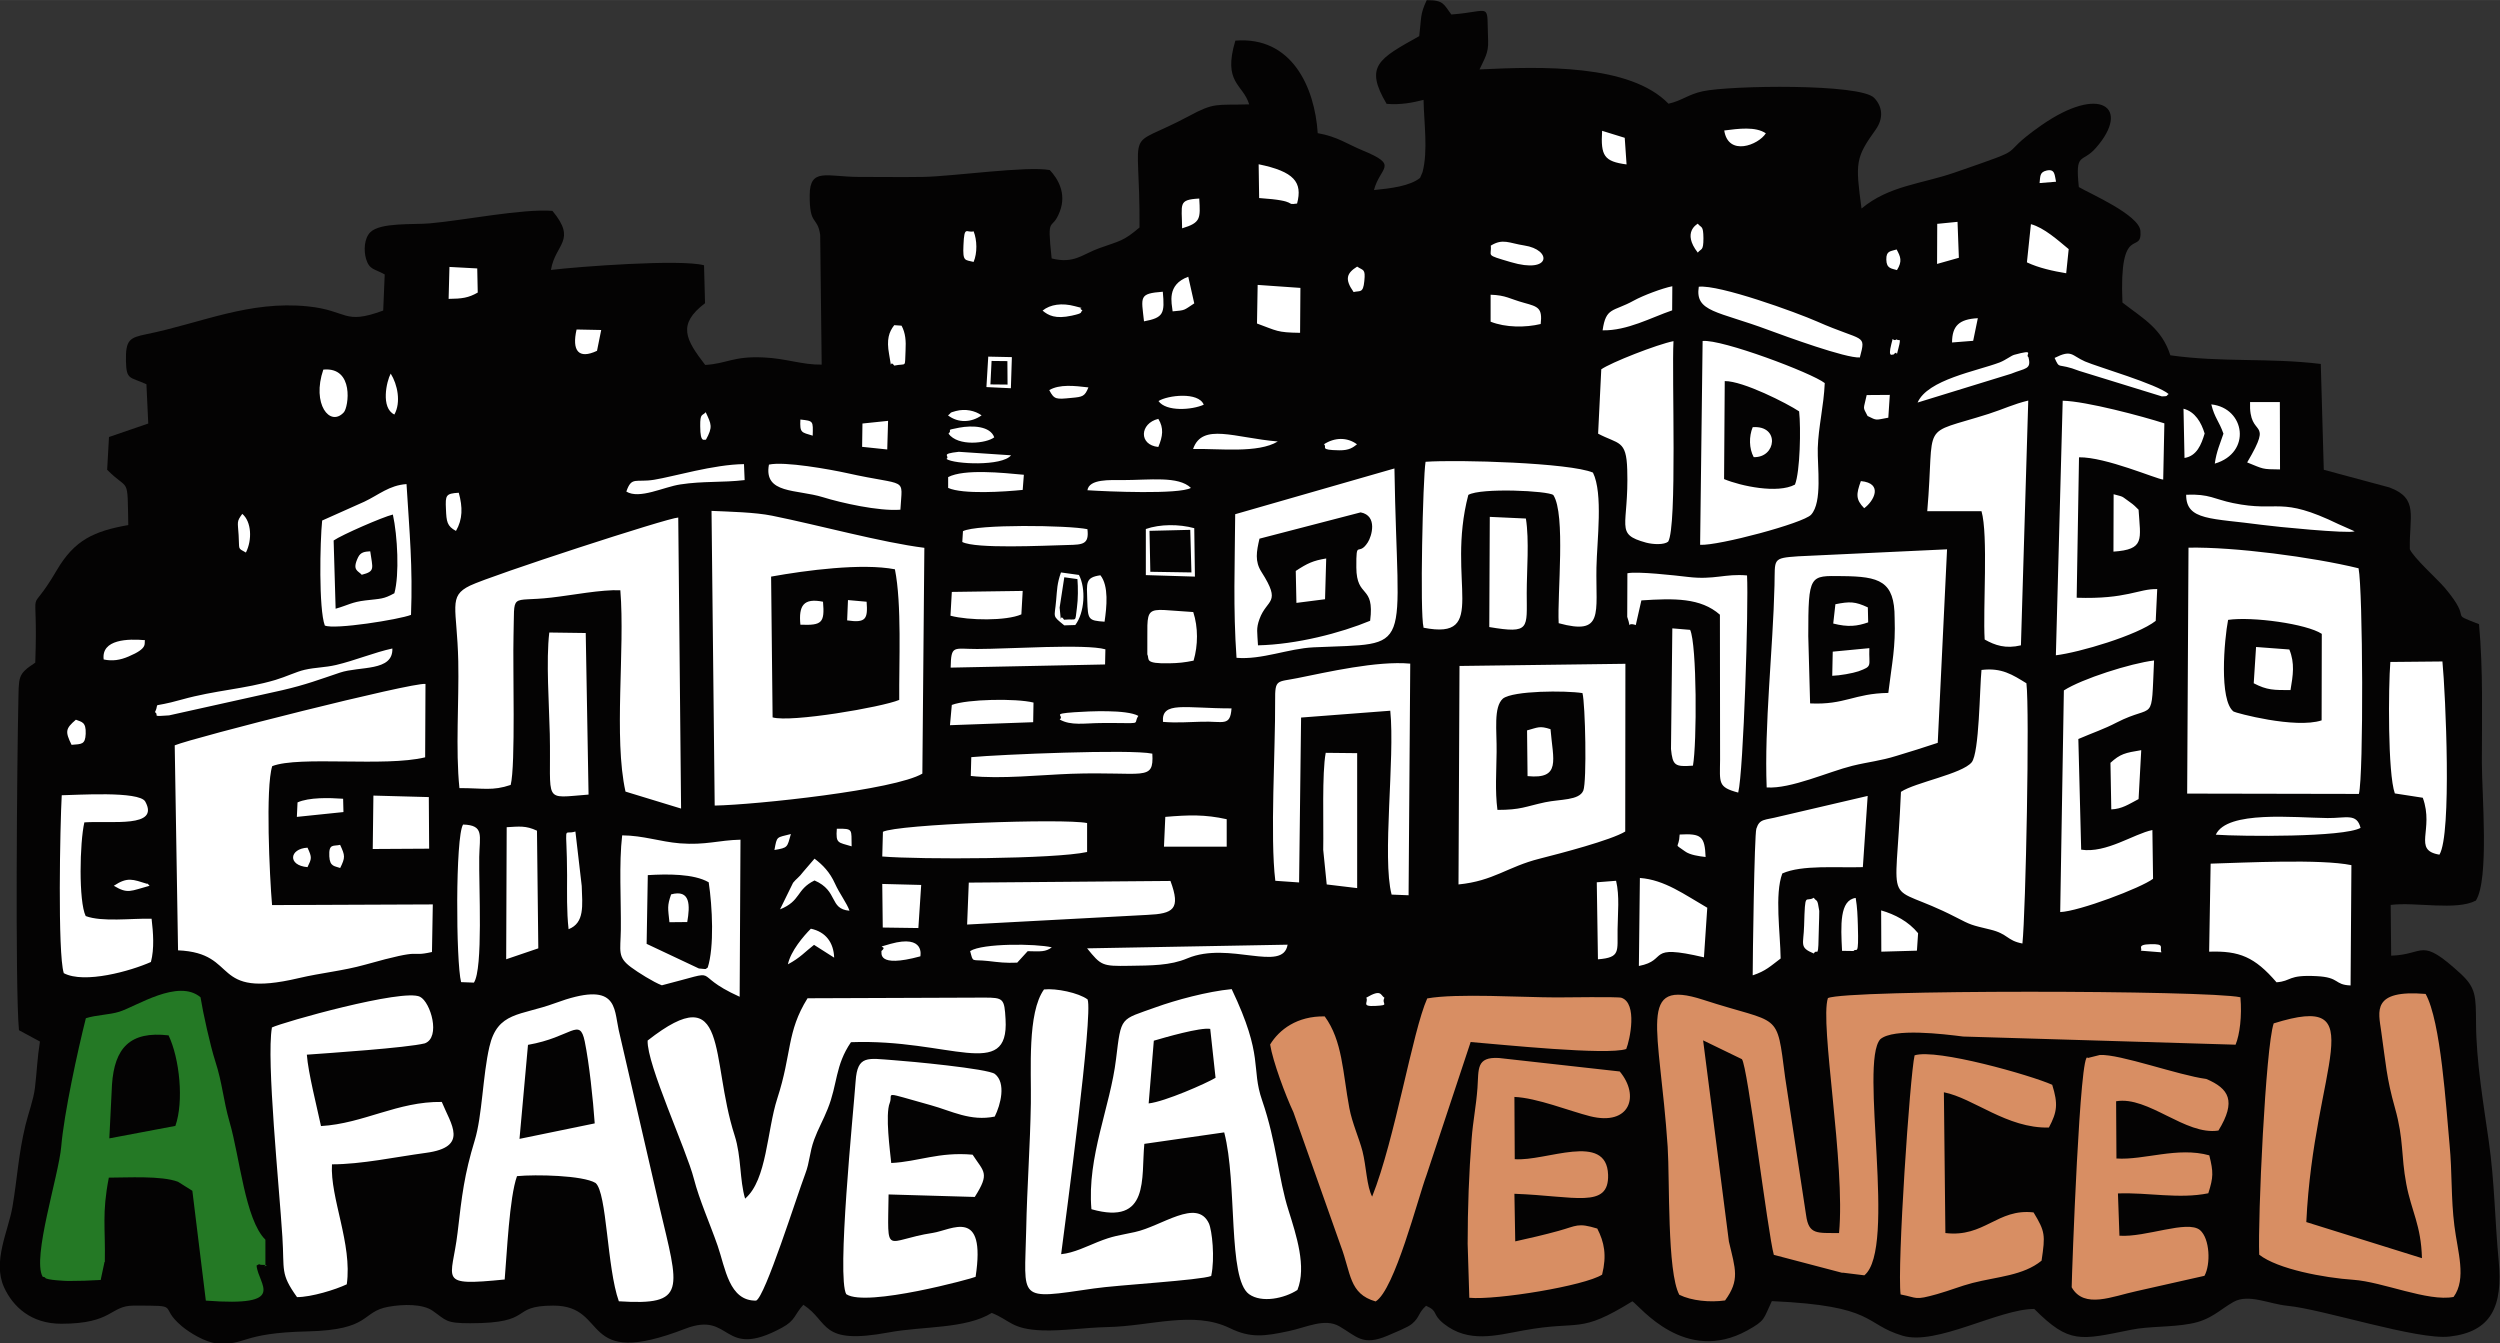 <svg xmlns="http://www.w3.org/2000/svg" xml:space="preserve" width="237.681" height="127.705" style="shape-rendering:geometricPrecision;text-rendering:geometricPrecision;image-rendering:optimizeQuality;fill-rule:evenodd;clip-rule:evenodd" viewBox="0 0 150.24 80.72"><rect x="0" y="0" width="150.24" height="80.72" fill="#333333" stroke="none"/><path d="M88.91 4.18c.3-.66.55-.98.52-1.73-.1-2.4.3-1.77-2.21-1.58-.46-.6-.44-.87-1.48-.86-.41.87-.31 1.03-.45 2.16-2.45 1.37-3.3 1.8-1.96 4.07.83.07 1.56-.07 2.22-.24.02 1.34.28 3.04-.06 4.34l-.15.35c-.61.49-1.75.63-2.77.73.37-1.42 1.55-1.46-.7-2.39-.9-.37-1.49-.82-2.68-1.03-.18-2.77-1.56-5.83-4.95-5.56-.77 2.56.46 2.6.83 3.83-2.01.06-2.06-.14-3.65.72-3.95 2.11-2.9.21-2.94 6.68-.98.83-1.15.79-2.41 1.24-1.04.37-1.51.96-2.87.62-.3-2.77 0-1.53.49-2.82.42-1.09-.12-1.98-.6-2.49-1.35-.26-5.83.38-7.61.41-1.3.02-2.62 0-3.92 0-1.86-.01-2.89-.56-2.9 1.08-.02 1.89.46 1.25.63 2.4l.09 7.8c-1.17.02-2.13-.37-3.48-.43-1.85-.09-2.19.37-3.52.45-1.17-1.52-1.7-2.43-.01-3.71l-.06-2.28c-1.41-.38-7.55.08-9.2.28.26-1.58 1.58-1.75.09-3.55-1.81-.14-5.39.58-7.36.75-.97.09-2.99-.07-3.59.54-.36.36-.4 1.09-.25 1.6.2.66.51.59 1.12.93l-.09 2.17c-2.41.89-2.1 0-4.53-.25-3.54-.36-6.4 1-9.69 1.67-1.02.21-1.27.33-1.24 1.64.03 1.13.23.91 1.23 1.37l.11 2.36-2.36.81-.11 1.97c1.34 1.35 1.21.29 1.27 3.32-2.05.37-3.22.88-4.3 2.72-1.85 3.17-1.1.15-1.29 5.55-1.09.72-.98.81-1.02 2.54-.07 3.02-.2 17 .04 19.55l1.26.68c-.16 1-.18 1.78-.3 2.79-.09.72-.39 1.5-.57 2.24-.43 1.79-.48 3.12-.78 4.9C.5 73.98-.46 75.8.24 77.35c.54 1.19 1.64 2.2 3.44 2.2 3.12 0 2.92-1.09 4.35-1.09 2.98 0 1.41-.01 2.9 1.24.44.37 1.4.97 2.1 1.03 1.79.14 1.4-.63 5.45-.72 3.86-.09 3.2-1.18 4.86-1.48.89-.16 2.06-.18 2.66.24.83.58.76.75 2.26.75 3.94 0 2.3-1.06 5-1.06 3.41 0 1.48 3.88 7.92 1.39 2.85-1.1 2.16 1.92 5.81-.06.83-.45.73-.77 1.29-1.38 1.59 1.04.94 2.44 5.14 1.66 2.04-.38 4.61-.2 6.18-1.17 1.13.45 1.18.98 3.05 1.05 1.19.04 2.57-.17 3.91-.2 2.58-.05 5.15-1 7.34.06 1.27.62 2.1.49 3.56.18 1.05-.22 2.15-.8 3.04-.28 1.06.62 1.39 1.19 2.88.56.46-.2 1.22-.5 1.47-.71.5-.43.35-.63.85-1.09.77.34.32.48 1.07 1.08 1.49 1.18 3.14.7 4.79.4 3.46-.63 3.29.26 6.54-1.75.46.3 3.16 3.82 6.91 1.75 1.1-.61.95-.67 1.47-1.76 6.3.28 5.49 1.37 7.86 2.08 2.03.61 5.78-1.61 7.91-1.61 2.12 2.12 2.75 1.87 5.83 1.25 1.1-.22 2.34-.14 3.54-.36 1.26-.22 1.79-.86 2.62-1.32.9-.49 2.12.13 3.22.24 2.16.21 7.81 2.07 9.74 1.85 2.53-.28 3.22-1.83 2.96-4.56-.23-2.41-.24-4.71-.6-7.22-.32-2.26-.75-4.77-.76-7.05-.01-1.63 0-2.13-.94-2.99-2.45-2.24-2.1-1.13-4.16-1.07l-.03-3.05c1.52-.19 3.93.36 5.12-.26.81-1.27.36-6.41.36-8.29 0-2.78.08-5.55-.17-8.32-1.96-.77-.25-.05-2.07-2.2-.43-.5-1.89-1.82-2.09-2.31-.04-1.99.55-3.05-1.23-3.71l-3.94-1.06-.18-6.36c-3.12-.38-5.94-.08-9.04-.52-.52-1.61-1.6-2.18-2.88-3.17-.21-4.89 1.2-2.79 1.08-4.31-.08-.96-3.06-2.25-3.7-2.63-.23-2.17.19-1.39 1.03-2.36 2.12-2.42.26-3.83-3.3-1.34-2.9 2.03-.29 1.13-5.2 2.83-1.99.69-3.94.78-5.59 2.16-.37-2.76-.37-3.04.85-4.74.49-.69.41-1.39-.09-1.91-.83-.87-8.64-.75-10.29-.4-.89.19-1.26.57-2.07.75-2.32-2.39-7.61-2.24-11.36-2.06z" style="fill:#040303"/><path d="m110.74 76.48 1.3.16c1.97-1.6-.32-12.79.96-14.19.8-.68 3.78-.31 4.98-.16l16.37.49c.25-.61.39-1.72.29-2.85-1.98-.43-23.67-.47-24.79.05-.5 1.53 1.06 9.97.67 14.12-1.32-.01-1.82.11-1.98-1.07l-1.26-8.28c-.53-4.07-.23-3.14-4.93-4.67-4.01-1.3-2.62 1.56-2.13 8.83.13 2-.04 7.54.7 8.9.73.36 1.83.47 2.75.34.9-1.23.62-1.88.23-3.54l-1.55-12.09 2.33 1.13c.34.35 1.56 10.48 1.92 11.76l4.11 1.08zm3.48 1.31c1.05.2.8.37 2.19-.02.81-.23 1.4-.48 2.13-.67 1.48-.38 3.05-.44 4.15-1.34.23-1.55.22-1.74-.48-2.9-2.18-.25-2.95 1.52-5.3 1.24l-.09-8.46c1.78.35 3.79 2.18 6.31 2.12.5-.94.56-1.42.2-2.57-1.27-.57-6.95-2.19-8.27-1.77-.28 1.21-1.06 12.7-.84 14.38zm10.28-.43c.75 1.32 2.45.54 3.9.23l4.08-.92c.38-.69.33-2.23-.27-2.75-.76-.62-3.26.45-4.84.34l-.09-2.54c1.81-.07 3.66.35 5.43-.01.31-.97.31-1.27.06-2.28-1.91-.53-3.92.3-5.58.19l-.02-3.44c1.93-.33 4.17 2.07 6.15 1.76 1.09-1.78.63-2.52-.73-3.1-1.68-.22-5.2-1.51-6.4-1.44l-.72.18c-.47-.8-.96 12.96-.97 13.77zm-36.3-2.62.1 3.25c1.65.15 6.93-.72 7.98-1.39.29-1.17.13-1.95-.29-2.77-1.19-.36-1.21-.17-2.33.14-.79.22-1.82.46-2.6.63l-.05-2.86c3.64.13 5.69.92 5.63-1.14-.08-2.6-3.75-.79-5.61-.94l-.02-3.74c1.34.05 3.35.86 4.55 1.16 2.4.6 3-1.23 1.78-2.69l-7.26-.81c-1.38-.08-1.21.67-1.29 1.8-.08 1.1-.27 1.99-.35 3.05-.16 2.02-.24 4.21-.24 6.31zm57.35.87-6.95-2.17c.45-9.45 4.12-13.84-1.96-11.94-.49 1.44-.96 11.73-.87 13.9 1.11.87 3.9 1.39 5.66 1.51 1.75.12 4.49 1.33 6.02 1.03.8-1.09.24-2.73.05-4.27-.21-1.65-.13-3.22-.29-4.87-.21-2.24-.52-7.42-1.44-9.07-3.27-.27-2.83 1.06-2.67 2.24.28 1.94.31 2.78.83 4.62.54 1.92.35 2.82.68 4.57.31 1.64.89 2.46.94 4.46zm-63.08-3.68c-.34-.62-.36-1.85-.59-2.75-.2-.77-.62-1.69-.79-2.59-.4-2.15-.41-4.05-1.48-5.51-1.66-.03-2.74.8-3.28 1.69.16 1.01.92 3.05 1.4 4.07l2.84 8.02c.63 1.65.49 2.89 2.1 3.35 1.14-.69 2.55-6.23 3.06-7.6l2.65-7.99c1.83.15 8.2.81 9.35.42.22-.54.69-2.75-.29-3.08-.21-.07-3.4-.02-3.9-.02-2.01 0-6.02-.26-7.77.06-.89 1.99-1.93 8.45-3.31 11.91z" style="fill:#d88e63"/><path d="m10.5 44.8.2 12.31c3.75.16 1.86 2.94 7.25 1.67 1.41-.33 2.64-.43 4-.81 3.77-1.06 2.5-.42 4.01-.76l.05-2.86-9.66.04c-.15-1.73-.4-7.07.01-8.35 1.62-.63 6.8.06 9.19-.53l.02-4.41c-.79-.11-13.89 3.21-15.07 3.69zm103.29-23.49c.33-.37.1.38.3-.39.2-.76-.01-.36-.09-.53-.35.19-.18-.32-.34.29-.23.9.1.57.13.63zm14.86 35.82 1.24.1c-.12-.31.24-.51-.65-.49-.89.02-.44.29-.59.39zm-82.11-6.05c.82-.14.76-.15.99-.96-.88.23-.83.1-.99.96zm2.3-24.9c.02-.89.06-.88-.74-.97-.04.82.06.76.74.97zM122.57 11l.99-.08c-.09-.37-.04-.8-.58-.67-.42.1-.36.37-.41.75zM82.11 59.96c.15.27-.35.54.55.49.91-.05.33-.1.54-.49-.25-.16-.17-.55-1.1 0zM42.42 26.43c.43-.78.33-.93-.01-1.66-.2.24-.34.03-.33.84 0 1.1.27.75.34.82zm8.76 24.43c-.03-1.02.13-1.07-.89-1.06-.07.91.07.81.89 1.06zM114 16.23c.34-.54.21-.81-.02-1.24-.37.12-.63.07-.62.61.01.55.32.53.64.63zm-107.16 37c.85.51 1 .31 2.15 0-.05-.04-.13-.17-.16-.12-.85-.26-1.16-.43-1.99.12zm11.64-1.12c.25-.52.28-.57 0-1.17-1.1.06-1.21 1.07 0 1.17zm38.49-27.15c.61.47 1.4.44 2.02 0-.4-.29-.99-.41-1.55-.26-.44.12-.23.09-.47.26zM20.44 52.17c.32-.65.3-.75 0-1.4-.4.1-.69-.1-.65.69.03.64.34.58.65.7zm81.59-36.99c.21-.27.34-.07.34-.87-.01-.79-.12-.59-.34-.87-.03.03-.96.51 0 1.74zM79.57 26.7c.21.18-.32.34.91.36.61.01.84-.18 1.07-.36-.59-.44-1.35-.42-1.99 0zm-57.83 7.84c.83-.21.65-.38.51-1.41-.3.02-.57.03-.73.36-.38.79 0 .8.22 1.05zm59.61-16.99c.37-.1.57.1.64-.66.08-.76-.07-.62-.43-.87-.62.39-.77.74-.22 1.52zm30.68 12.99c.58-.42 1.17-1.5-.2-1.63-.28.78-.32 1.1.2 1.63zm-53.52-14.8c.23-.54.21-1.32 0-1.84-.42.12-.56-.4-.61.83-.05 1.01.09.87.61 1.01zM23.7 24.91c.41-.73.19-1.81-.22-2.46-.25.46-.61 2.06.22 2.46zm-8.92 8.29c.38-.75.34-1.85-.22-2.32-.35.48-.27.46-.22 1.27.06.93-.08.76.43 1.05zm47.87-14.54c.35.3.78.52 1.75.31.77-.17.47-.18.65-.31-.38-.27.38-.04-.45-.26-.78-.21-1.48-.11-1.94.26zm-3.37 4.6 1.47.07.06-1.87-1.42-.03-.11 1.83zM4.3 44.76c.61-.05.82-.01.85-.66.03-.73-.25-.71-.59-.85-.63.54-.65.71-.26 1.51zm46.6-7.48c1.14.17 1.26-.08 1.18-1.12l-1.12-.1-.05 1.22zm18.71-10.42c.27-.64.34-1.14 0-1.69-1.12.27-1.19 1.57 0 1.69zm-6.55-3.41c.3.57.41.55 1.33.46.68-.06.8-.09 1.02-.63-.85-.1-1.73-.2-2.35.16zm-3.53-.35 1.02.01-.01-1.41-.95-.01-.07 1.41zm11.51-9.38c1.13-.34 1.1-.59 1.03-1.79-1.29.07-1.04.31-1.03 1.79zM69.62 24.1c.46.65 2.01.54 2.72.22-.31-.79-2.17-.57-2.72-.22zm47.69-3.52 1.27-.1.28-1.36c-1.13.06-1.54.46-1.55 1.45zM102.5 51.5c-.05-1.25-.26-1.42-1.56-1.35-.04.92-.4.48.32 1.01.29.22.87.3 1.24.34zM27.4 31.91c.41-.71.41-1.43.17-2.3-.78.05-.81.14-.77.99.03.74.06 1.02.61 1.31zm20.7 5.63c1.29.05 1.47-.1 1.36-1.38-1.18-.24-1.47.24-1.36 1.38zm20.65-18.23c1.18-.22 1.25-.47 1.13-1.78-1.46.11-1.29.3-1.13 1.78zm36.64 8.16c1.36.05 1.59-1.92-.06-1.8-.23.56-.22 1.28.06 1.8zM40.33 53.75c-.24.7-.19.8-.1 1.67l1.07-.01c.17-.98.21-1.99-.98-1.66zm-4.45-32.68.25-1.24-1.48-.03c-.29 1.27.11 1.81 1.23 1.28zm70.24-13.06c-.62-.42-1.64-.28-2.5-.17.24 1.57 2.05.88 2.5.17zM56.88 27.58c.45.32 3.35.45 3.88-.22l-3.14-.21c-1.18.13-.5.24-.74.43zM112.24 25c.58.29.45.24 1.24.1l.09-1.37-1.39.01c-.19.92-.26.65.06 1.27zm-41.77-6.29c.79-.07.64-.05 1.3-.48l-.36-1.6c-1.32.48-.99 1.59-.94 2.08zM57 26.06c.58.79 2.29.58 2.75.22-.24-.68-1.31-.73-2.11-.58-.92.18-.35.08-.64.36zM6.23 39.63c.53.11.99.04 1.5-.18 1.19-.5.92-.77.98-.98-1-.09-2.63-.06-2.48 1.16zm47.51-17.66c.78-.16.62.18.68-.9.03-.59 0-1.05-.24-1.5l-.44-.03c-.32.41-.47.86-.31 1.74.21 1.19-.01.25.31.69zm10.23 15.61.65-.02c.56-.74.65-2.19.22-3.01l-1.08-.15c-.24.68-.23 1.03-.29 1.67-.09 1.09-.27.89.5 1.52zm-11 19.57c.04.07-.34 1.05 2.34.32 0-.01.3-1.33-1.79-.75-1.09.3-.09.05-.55.43zM97.75 9.88l-.11-1.6-1.36-.42c-.09 1.51.12 1.84 1.47 2.02zM63.96 37.24c.8-.07.63.21.76-.73.07-.5.07-1.21.03-1.71l-.79-.11-.28 1.82c.14 1.31-.04.24.27.74zM47.35 57.95c.74-.39 1.05-.77 1.57-1.17l1.21.77c-.03-.9-.5-1.55-1.4-1.74-.44.44-1.21 1.34-1.38 2.14zm4.45-31.1 1.52.16.05-1.72-1.54.16-.02 1.39zm17.16 12.49c.12.29-.2.55 1.31.52.55-.01.93-.05 1.46-.16.27-.92.28-2-.02-2.92-3.16-.18-2.72-.62-2.76 2.56zm62.32-11.82c.74-.12 1.01-.8 1.21-1.47-.2-.66-.57-1.31-1.27-1.49l.06 2.96zM17.88 48.23l-.04.86 2.8-.29-.02-.8c-.84-.06-2.05-.09-2.74.22zm50.98-13.67 2.95.09-.04-2.91c-.91-.25-2.06-.25-2.91.05v2.77zm41.31 2.91c.9.23 1.44.16 2.1-.07l-.02-.9c-.77-.36-1.09-.36-1.95-.19l-.13 1.16zM109 57.3c.24-.4.27.61.31-1.68 0-.13.03-.82.02-.88-.12-.81-.14-.51-.33-.79-.5.31-.52-.46-.58 1.67-.03 1.15-.31 1.31.58 1.68zm1.7-.16.69.01c.18-.24.32.45.26-1.53-.02-.62-.03-1.05-.13-1.66-.97.13-.9 1.63-.82 3.18zM66.38 37.36c.13-.89.26-2.15-.25-2.79-.92.13-.82.46-.79 1.5.04 1.17.05 1.22 1.04 1.29zm50.04-23.92-.01 2.42 1.31-.37-.08-2.16-1.21.12zm-6.3 27.17c.43-.01 1.22-.15 1.57-.27.87-.32.61-.29.65-1.39l-2.2.21-.03 1.45zm-46.43 2.63c.66.38 1.49.22 2.44.21 2.75-.02 1.9.14 2.28-.43-.7-.39-2.96-.28-3.83-.22-1.48.1-.57.18-.9.44zM26.96 17.96c.81-.01 1.19-.06 1.75-.38l-.03-1.45-1.67-.09-.05 1.92zm62.63-3.21c.07.68-.39.53 1.2 1 2.45.73 2.48-.75.81-1-.91-.14-1.28-.44-2.01.01zm44.03 11.31c-.19.58-.42 1.06-.52 1.8 2.23-.65 1.83-3.34-.21-3.56.2.82.47 1.01.73 1.76zm-61.92.92c1.6-.03 3.91.27 5.09-.45-2.6-.22-4.54-1.14-5.09.45zm-1.81 16.4c.81.07 1.53.01 2.34-.01 1.29-.04 1.7.31 1.78-.8-2.81 0-4.22-.45-4.12.81zM58.3 57.15c.2.73.05.49 1.07.6.69.08 1.05.13 1.76.1l.63-.69c.79.02 1.07.05 1.45-.23-.95-.23-4.17-.25-4.9.22zM19.43 22.21c-.71 2.07.4 3.47 1.23 2.57.29-.31.64-2.75-1.23-2.57zm45.92 7.25c1.22.08 5.51.26 6.22-.14-.75-.73-2.46-.47-4.13-.47-.71 0-1.99-.08-2.09.61zM46.87 54.65c1.28-.51.96-1.19 2.08-1.74 1.45.63.86 1.71 2.1 1.82-.14-.43-.6-1.03-.87-1.63-.31-.69-.73-1.12-1.23-1.5l-.67.78c-.27.36-.43.43-.62.67l-.79 1.61zm31-20.33.04 1.91 1.72-.22.07-2.45c-.79.13-1.13.29-1.83.75zm-2.2-22.42c2.51.17 1.47.45 2.28.33.34-1.29-.18-1.92-2.31-2.36l.03 2.03zm16.1 31.98.03 2.76c2.03.2 1.53-.97 1.38-2.82-.66-.22-.77-.1-1.4.07zm21.29 13.31 2.14-.06.07-1.05c-.58-.71-1.39-1.13-2.22-1.37l.01 2.48zm10.41-35.69c.34.75.13.26 1.49.79l4.96 1.53c.42 0 .25-.06.41-.14-.7-.6-4.27-1.63-5.03-1.96-.82-.36-.78-.74-1.83-.21zm-89.3 34.34c.97-.38.83-1.42.79-2.6l-.38-3.27c-.79.25-.51-.64-.5 2.62 0 1.08-.03 2.17.09 3.25zm55.41-36.51c.9.36 2.1.36 3.01.14.11-.96-.15-1.04-.99-1.27-.88-.24-1.09-.46-2.02-.49v1.62zM127 33.15c1.92-.13 1.63-.73 1.52-2.52-.2-.19-.24-.26-.54-.47-.55-.39-.31-.28-.96-.46l-.01 3.45zm-5.18-17.38c.7.33 1.56.52 2.35.65l.15-1.45c-.64-.53-1.48-1.29-2.27-1.5l-.24 2.29zm-64.84 12.9v.65c.89.4 3.39.23 4.48.12l.07-.91c-1.28-.12-3.59-.36-4.55.14zm69.85 17.18.05 2.79c.65-.03 1.03-.3 1.64-.62l.16-2.94c-.97.16-1.26.22-1.86.77zM37.64 29.54c.79.48 2.24-.28 3.25-.43 1.38-.21 2.48-.1 3.86-.26l-.04-.96c-1.82.02-4.23.75-5.4.94-1.11.18-1.35-.22-1.67.71zm97.8 11.52c.8.42 1.22.41 2.21.41.15-.89.27-1.61-.07-2.44l-2-.15-.14 2.18zM95.96 53.02l.07 4.63c1.37-.11 1.16-.47 1.18-1.8.01-.97.13-1.99-.09-2.92l-1.15.09zm19.28-28.83 5.62-1.73c.85-.35 1.24-.24 1.04-1-.22-.14.46-.5-.85-.14-.19.05-.5.31-.88.46-1.37.52-4.33 1.03-4.93 2.41zm-18.93-4.34c1.48.03 2.92-.77 4.18-1.2l.01-1.45c-.6.12-1.75.55-2.33.87-1.23.68-1.66.37-1.86 1.78zM53.06 55.74l2.13.03.17-2.59-2.34-.06.03 2.62zm16.07-21.38 2.47.04-.07-2.56-2.45.06.05 2.45zm65.92-6.57c1 .4.86.41 1.97.42l-.01-4.05h-1.79c-.09 2.29 1.47.84-.17 3.62zM57.2 42.36l-.11 1.22 5-.18.02-1.18c-1.04-.26-3.98-.21-4.9.14zm18.34-22.92c1.21.44 1.18.54 2.59.56l.02-2.7-2.57-.18-.04 2.33zm-5.59 31.44h3.77v-1.65c-1.31-.29-2.27-.26-3.69-.14l-.08 1.79zM57.12 37c1.09.29 3.35.32 4.26-.08l.08-1.41-4.26.06-.08 1.42zm76.04 13.16c1.57.11 7.68.16 8.7-.41-.23-.9-.86-.58-1.98-.59-2-.02-6.04-.47-6.72 1zM57.87 31.92l-.04.65c.82.42 4.83.22 6.35.18.9-.02 1.28-.04 1.17-.95-1.14-.24-6.65-.31-7.48.12zm7.46 25.07c.84 1.03.89 1.08 2.53 1.05 1.32-.02 2.46-.01 3.5-.45 2.5-1.05 5.74.88 6.02-.82l-12.05.22zm-8.21-16.87 9.29-.19.02-.91c-1.18-.34-5.84-.02-7.71-.02-1.43 0-1.56-.27-1.59 1.12zm84.39-8.19-.97-.43c-3.57-1.73-3.55-.69-6.35-1.27-1.12-.23-1.41-.56-2.81-.5-.01 1.57 1.53 1.4 4.55 1.81.78.11 5.19.54 5.57.39zM9.32 42.8c.28.19-.31.28.84.19l6.79-1.51c1.43-.33 2.26-.65 3.48-1.06 1.19-.4 3.2-.05 3.15-1.45-1.07.23-2.24.72-3.38.99-.69.16-1.23.14-1.89.29-.49.11-1.12.42-1.76.61-1.89.56-3.59.61-5.63 1.18-2.03.57-1.26.06-1.61.76zm13.07 8.22 3.4-.02-.02-3.1-3.33-.09-.04 3.2zm79.35-5.01c.24-1.32.24-7.29-.17-8.16l-1.07-.09-.08 7.25c.1 1.01.24 1.08 1.33 1zM27.7 59.02l.78.03c.56-.84.29-5.78.32-7.55.02-1.29.32-1.91-.97-1.95-.47.71-.43 8.28-.12 9.47zm26.41-28.39c.11-2.03.5-1.37-3.21-2.2-1-.22-3.76-.72-4.69-.51-.33 1.78 1.67 1.47 3.25 1.96 1.09.34 3.36.85 4.64.75zm4.26 14.87-.03 1.13c1.75.2 4.31-.07 6.03-.13 4.38-.15 4.98.5 4.88-1.21-1.31-.28-9.17.05-10.88.21zM30.41 57.65l1.94-.66-.08-7.07c-.68-.32-1.07-.25-1.82-.21l-.03 7.94zm81.36-36.17c.38-1.45.26-.91-2.57-2.16-1.25-.55-5.88-2.23-7.11-2.09-.24 1.53 1.14 1.46 4.19 2.6 1.03.38 4.66 1.71 5.49 1.65zm-22.28 16.2c2.49.42 2.26.09 2.26-2.04 0-1.37.16-3.17-.05-4.48l-2.17-.1-.03 6.62zm9 20.37c1.82-.35.37-1.35 3.91-.52l.2-2.98c-1.37-.79-2.56-1.68-4.05-1.79l-.06 5.29zm-18.76-4.9 1.83.22v-8.11l-1.89-.02c-.23 1.23-.12 4.24-.15 5.83l.21 2.08zm-44.36-5.4-.17-9.71-2.19-.03c-.2 1.68-.01 4.34.03 6.1.09 4.2-.47 3.85 2.33 3.64zM20.05 32.48c.49-.34 2.94-1.41 3.56-1.56.28 1.27.4 3.61.09 4.73-.66.36-.79.32-1.73.43-.84.1-1.03.28-1.8.5l-.12-4.11zm-.69-1.2c-.13 1.27-.21 5.32.16 6.31.57.26 4.47-.36 5.18-.64.11-2.9-.09-4.93-.27-7.86-1.04.07-1.67.65-2.54 1.06l-2.53 1.13zm33.7 18.71-.04 1.48c2.31.19 10.35.16 12.31-.27v-1.74c-1.41-.29-11.41.07-12.28.53zm5.16 3.04-.1 2.53 10.82-.58c1.58-.07 2.03-.34 1.4-2.04l-12.12.1zM98.3 37.58l.34-1.5c1.98-.13 3.56-.16 4.72.86l.01 8.71c-.01 1.4-.15 1.65 1.09 1.98.32-1.27.63-11.25.53-13.05-1.33-.12-1.96.28-3.55.09-.76-.09-3.06-.35-3.64-.22l-.01 2.62c.31.9-.14.27.51.49zm45.62 10.1 1.68.26c.7 1.93-.64 3.15 1 3.42.75-1.22.37-9.63.18-11.61l-3.13.03c-.12 1.48-.16 6.7.27 7.9zm-38.58 10.93c.78-.26 1.06-.55 1.67-1.01-.02-1.54-.37-3.86.1-5.11 1.18-.53 3.27-.33 4.84-.38l.29-4.28-5.31 1.24c-.89.23-1.18.11-1.38.73-.12.37-.22 7.82-.22 8.8zM3.83 58.48c1.24.66 4.03-.13 5.24-.67.21-.8.14-1.75.04-2.6-1.22-.03-2.97.21-3.96-.16-.43-.88-.36-4.42-.08-5.63 1.64-.11 4.54.35 3.66-1.25-.36-.65-4.17-.39-5.02-.38-.1 1.79-.25 9.49.12 10.68zm92.4-36.28-.19 3.86c1.23.65 1.7.36 1.75 2.16.11 3.47-.8 3.86 1.14 4.39.42.11 1.07.14 1.32-.06.55-.9.21-10.06.32-12.05-.97.19-3.78 1.29-4.35 1.7zm-57.3 30.39c1.17-.07 2.76-.09 3.66.43.22 1.46.34 3.89-.06 5.13-.18.06.1.12-.53.05l-3.14-1.48.07-4.12zm.85 6.62c3.92-1 1.48-.75 4.67.69l.05-9.44c-1.33.03-2.09.34-3.64.22-1.21-.1-2.19-.47-3.47-.48-.2 1.7-.06 3.89-.08 5.66-.02 1.32-.22 1.65.62 2.27.4.3 1.34.89 1.84 1.08zm84.25-17.72-.22 13.32c1.12-.04 4.86-1.45 5.58-2l-.04-2.93c-1.12.23-2.77 1.41-4.28 1.18l-.17-6.65c.93-.4 1.53-.59 2.3-.99 2.34-1.2 2.07.2 2.25-3.73-1.4.17-4.33 1.1-5.42 1.8zm-.49-2.11c1.42-.17 4.9-1.2 6.01-2.07l.09-1.91c-1.12-.03-1.82.62-4.84.52l.14-8.44c1.61-.02 4.63 1.3 5.06 1.34l.07-3.38c-1.3-.42-4.7-1.33-6.11-1.36l-.41 15.3zM103.65 22.9c1.1-.01 3.75 1.34 4.47 1.82.11.99.06 3.63-.25 4.4-1.04.56-3.25.09-4.26-.33l.04-5.88zm-1.47 9.84c1.09.06 6.2-1.3 6.66-1.81.69-.76.37-2.89.4-4 .04-1.3.36-2.52.42-3.91-.77-.61-6.19-2.65-7.34-2.53l-.15 12.25zM82.35 37.3c-1.78.74-4.44 1.43-6.75 1.48-.04-.8-.12-1 .09-1.58.45-1.24 1.35-.9.12-2.83-.41-.64-.3-1.22-.12-2l6.08-1.58c1.04.2.66 1.45.43 1.8-.58.91-.7-.25-.69 1.51.01 1.89 1.11 1 .83 3.2zm-8.12-6.4c-.02 3.04-.13 5.64.08 8.63 1.52.13 3.12-.56 4.63-.63 6.15-.28 5.04.59 4.86-10.75l-9.57 2.75zm2.41 22.03 1.43.1.12-9.91 5.36-.41c.29 2.88-.5 8.84.08 11.05l1.02.04.1-13.92c-2.01-.18-4.98.51-6.78.87-1.24.25-1.35.04-1.34 1.36.02 2.94-.31 8.19.01 10.81zm39.19-22.21h3.25c.41 1.42.08 5.86.19 7.71.62.35 1.26.57 2.18.35l.44-14.71c-.91.22-1.45.5-2.38.8-4.22 1.34-3.21.28-3.69 5.85zm16.94 26.47c1.81-.06 2.73.32 4.04 1.84.93-.07.65-.46 2.4-.37 1.43.07 1.04.52 2.05.56l.05-7.23c-1.85-.38-6.41-.15-8.46-.09l-.09 5.29zM85.54 37.72c4 .79 1.34-2.79 2.7-7.98.75-.44 4.81-.25 5.11.01.75 1.16.23 5.94.32 7.7 2.74.75 2.22-.58 2.27-3.35.03-1.61.41-4.44-.21-5.7-1.37-.59-8.1-.79-10.06-.65-.16.98-.35 9.1-.12 9.96zM72.79 76.67c.23-1.07.05-2.73-.14-3.15-.72-1.54-2.83.17-4.45.52-1 .22-1.29.22-2.24.6-.6.24-1.44.66-2.19.73.26-2.03 1.93-14.42 1.59-15.31-.54-.4-1.89-.68-2.62-.6-1.01 1.41-.76 4.81-.79 6.83-.04 2.56-.23 5.05-.28 7.61-.09 4.28-.59 4.21 4.07 3.53 1.43-.21 6.37-.49 7.05-.75zm-21.92 1.11c1.2.79 7.61-.96 7.76-1.05.64-4.22-1.45-2.81-2.57-2.64-2.94.45-2.71 1.52-2.66-2.31l5.18.15c.92-1.45.55-1.49-.13-2.54-2.04-.18-3.25.42-4.89.5-.07-.7-.37-2.91-.09-3.61.24-.61-.59-.71 2.48.14 1.23.34 2.37.98 3.83.68.36-.72.69-2.02.01-2.56-.41-.32-5.19-.77-6.1-.83-1.55-.11-2.16-.32-2.27 1.26-.14 1.96-1.15 11.8-.56 12.81zm39.12-29.11c-.15-1.14-.06-2.32-.05-3.48.02-1.28-.2-2.69.38-3.21.62-.48 3.75-.49 4.78-.33.17.63.27 5.31.05 5.86-.25.6-1.39.51-2.29.7-1.21.26-1.45.46-2.88.46zm-2.34 4.48c2.12-.21 2.93-1.06 4.88-1.55 1.26-.32 4.29-1.11 5.14-1.63l.01-10.08-9.97.13-.06 13.13zm26.59-5.57c-.32 7.56-1.13 5.26 3.28 7.53.95.49.92.47 2.08.75 1.09.26.99.66 1.94.84.2-1.92.44-14 .24-15.64-.83-.51-1.49-.95-2.7-.8-.11 1.09-.13 4.99-.59 5.55-.58.7-3.4 1.21-4.24 1.77zm-97.9 14.18c-.34 1.95.44 9.52.63 12.57.13 2.04-.14 2.19.88 3.62.86 0 2.32-.45 2.99-.77.34-2.43-1.01-5.2-.89-7.21 1.77 0 3.8-.44 5.65-.69 2.6-.35 1.5-1.71.95-3.06-2.65-.04-4.7 1.3-7.26 1.45-.24-1.13-.77-3.2-.85-4.29 1.25-.09 6.01-.41 7.09-.68.97-.36.35-2.48-.29-2.8-1.01-.51-8.26 1.53-8.91 1.85zm92.33-23.53c0-3.75.08-3.63 2.03-3.61 2.25.02 3.16.29 3.16 2.52.06 1.81-.15 2.61-.38 4.5-2.06.03-2.6.73-4.7.63l-.11-4.05zm-2.49 9.09c1.43.1 3.72-.95 5.14-1.3.98-.24 1.67-.29 2.66-.6.85-.26 1.58-.48 2.47-.78l.56-11.63-8.95.42c-1.58.11-1.38.15-1.42 1.74-.09 3.82-.62 8.43-.47 12.15zM69.34 62.54c.68-.2 2.79-.81 3.39-.71l.32 2.94c-.57.34-3.04 1.43-4.02 1.54l.31-3.77zM65.6 72.67c3.51.99 2.97-1.88 3.17-3.93l4.8-.69c.8 3.06.2 8.78 1.49 9.72.76.55 2.13.26 2.91-.25.56-1.39-.07-3.3-.53-4.77-.62-1.93-.71-4.06-1.59-6.62-.69-1.99.13-2.58-1.83-6.69-1.46.14-3.37.66-4.56 1.09-2.16.78-2.07.5-2.39 3.11-.34 2.86-1.75 5.88-1.48 9.02zm-33.87-9.88c2.63-.46 3.1-1.69 3.41-.21.27 1.32.5 3.49.6 4.93l-4.52.93.51-5.65zm-1.4 14.09c.13-1.48.28-4.94.74-6.2 1.12-.11 3.96-.05 4.72.41.69.58.68 5.09 1.4 7.11 4.13.27 3.62-.68 2.44-5.69l-2.45-10.62c-.3-1.36-.05-3-3.84-1.6-2.07.76-3.44.49-3.93 2.62-.4 1.73-.43 4.15-.88 5.62-.63 2.07-.77 3.29-1.03 5.54-.34 2.89-1.29 3.23 2.84 2.82zM133.9 37.25c1.46-.21 4.72.24 5.63.84l-.01 5.2c-1.59.52-5.17-.45-5.29-.53-.88-.67-.56-4.32-.33-5.51zm-2.46 10.44 10.32.02c.29-1.15.24-12.24-.02-13.56-2.79-.68-7.47-1.29-10.22-1.24l-.08 14.78zm-103.83-.33c1.46 0 1.98.18 3.08-.19.3-1.17.12-7.11.17-8.95.08-2.73-.29-2.01 2.28-2.31 1.23-.14 3.01-.49 4.14-.44.29 3.57-.41 8.87.31 12.1l3.34 1.02-.17-17.49c-.63.02-11.19 3.46-12.51 4.09-1.35.65-.78 1.3-.71 4.55.05 2.39-.17 5.31.07 7.62zm17.17 24.68c-.34-1.14-.22-2.52-.63-3.8-1.5-4.65-.29-9.58-5.23-5.71-.06 1.42 2.34 6.58 2.78 8.31.33 1.28.96 2.68 1.43 4.03.46 1.33.68 3.32 2.31 3.29.54-.23 2.44-6.26 2.95-7.61.28-.73.25-1.28.54-2.07.23-.63.55-1.18.81-1.84.6-1.48.44-2.61 1.4-4.01 5.9-.22 9.51 2.37 9.29-1.38-.07-1.24-.12-1.3-1.28-1.3l-10.62.04c-1.27 2.04-.93 3.3-1.82 6.03-.62 1.92-.62 4.88-1.92 6zm1.65-28.93-.09-8.46c2.1-.38 5.46-.82 7.44-.44.42 2.09.24 5.61.26 7.85-1.05.44-6.51 1.37-7.61 1.05zm-3.47 5.3c2.48-.05 10.83-.94 12.47-1.92l.12-13.57c-2.55-.32-6.33-1.36-9.15-1.93-1.04-.21-2.56-.24-3.64-.29l.19 17.7z" style="fill:#fff"/><path d="M6.73 65.18c.15-2.2 1.08-3.23 3.4-2.96.66 1.38.93 3.96.41 5.44l-3.97.75.16-3.23zM6.3 75.83c.04-2.06-.18-2.9.24-5.06 1.09 0 3.17-.13 4.16.25l.86.54.81 6.6c5.01.38 3.14-.95 3.05-2.11.32-.16.02-.05.31-.04.66 0-.05.16.22.04V74.5c-1.22-1.2-1.54-4.97-2.15-7.06-.4-1.39-.42-2.3-.87-3.69-.29-.9-.73-2.88-.88-3.82-1.34-1.13-3.84.54-4.88.87-.61.19-1.39.19-2.01.39-.49 1.94-1.31 5.71-1.48 7.71-.15 1.74-1.76 6.68-1.12 7.82.05.03.13.01.16.07.06.14 1.27.19 1.38.19.64 0 1.31-.02 1.95-.06l.23-1.08z" style="fill:#247925"/></svg>